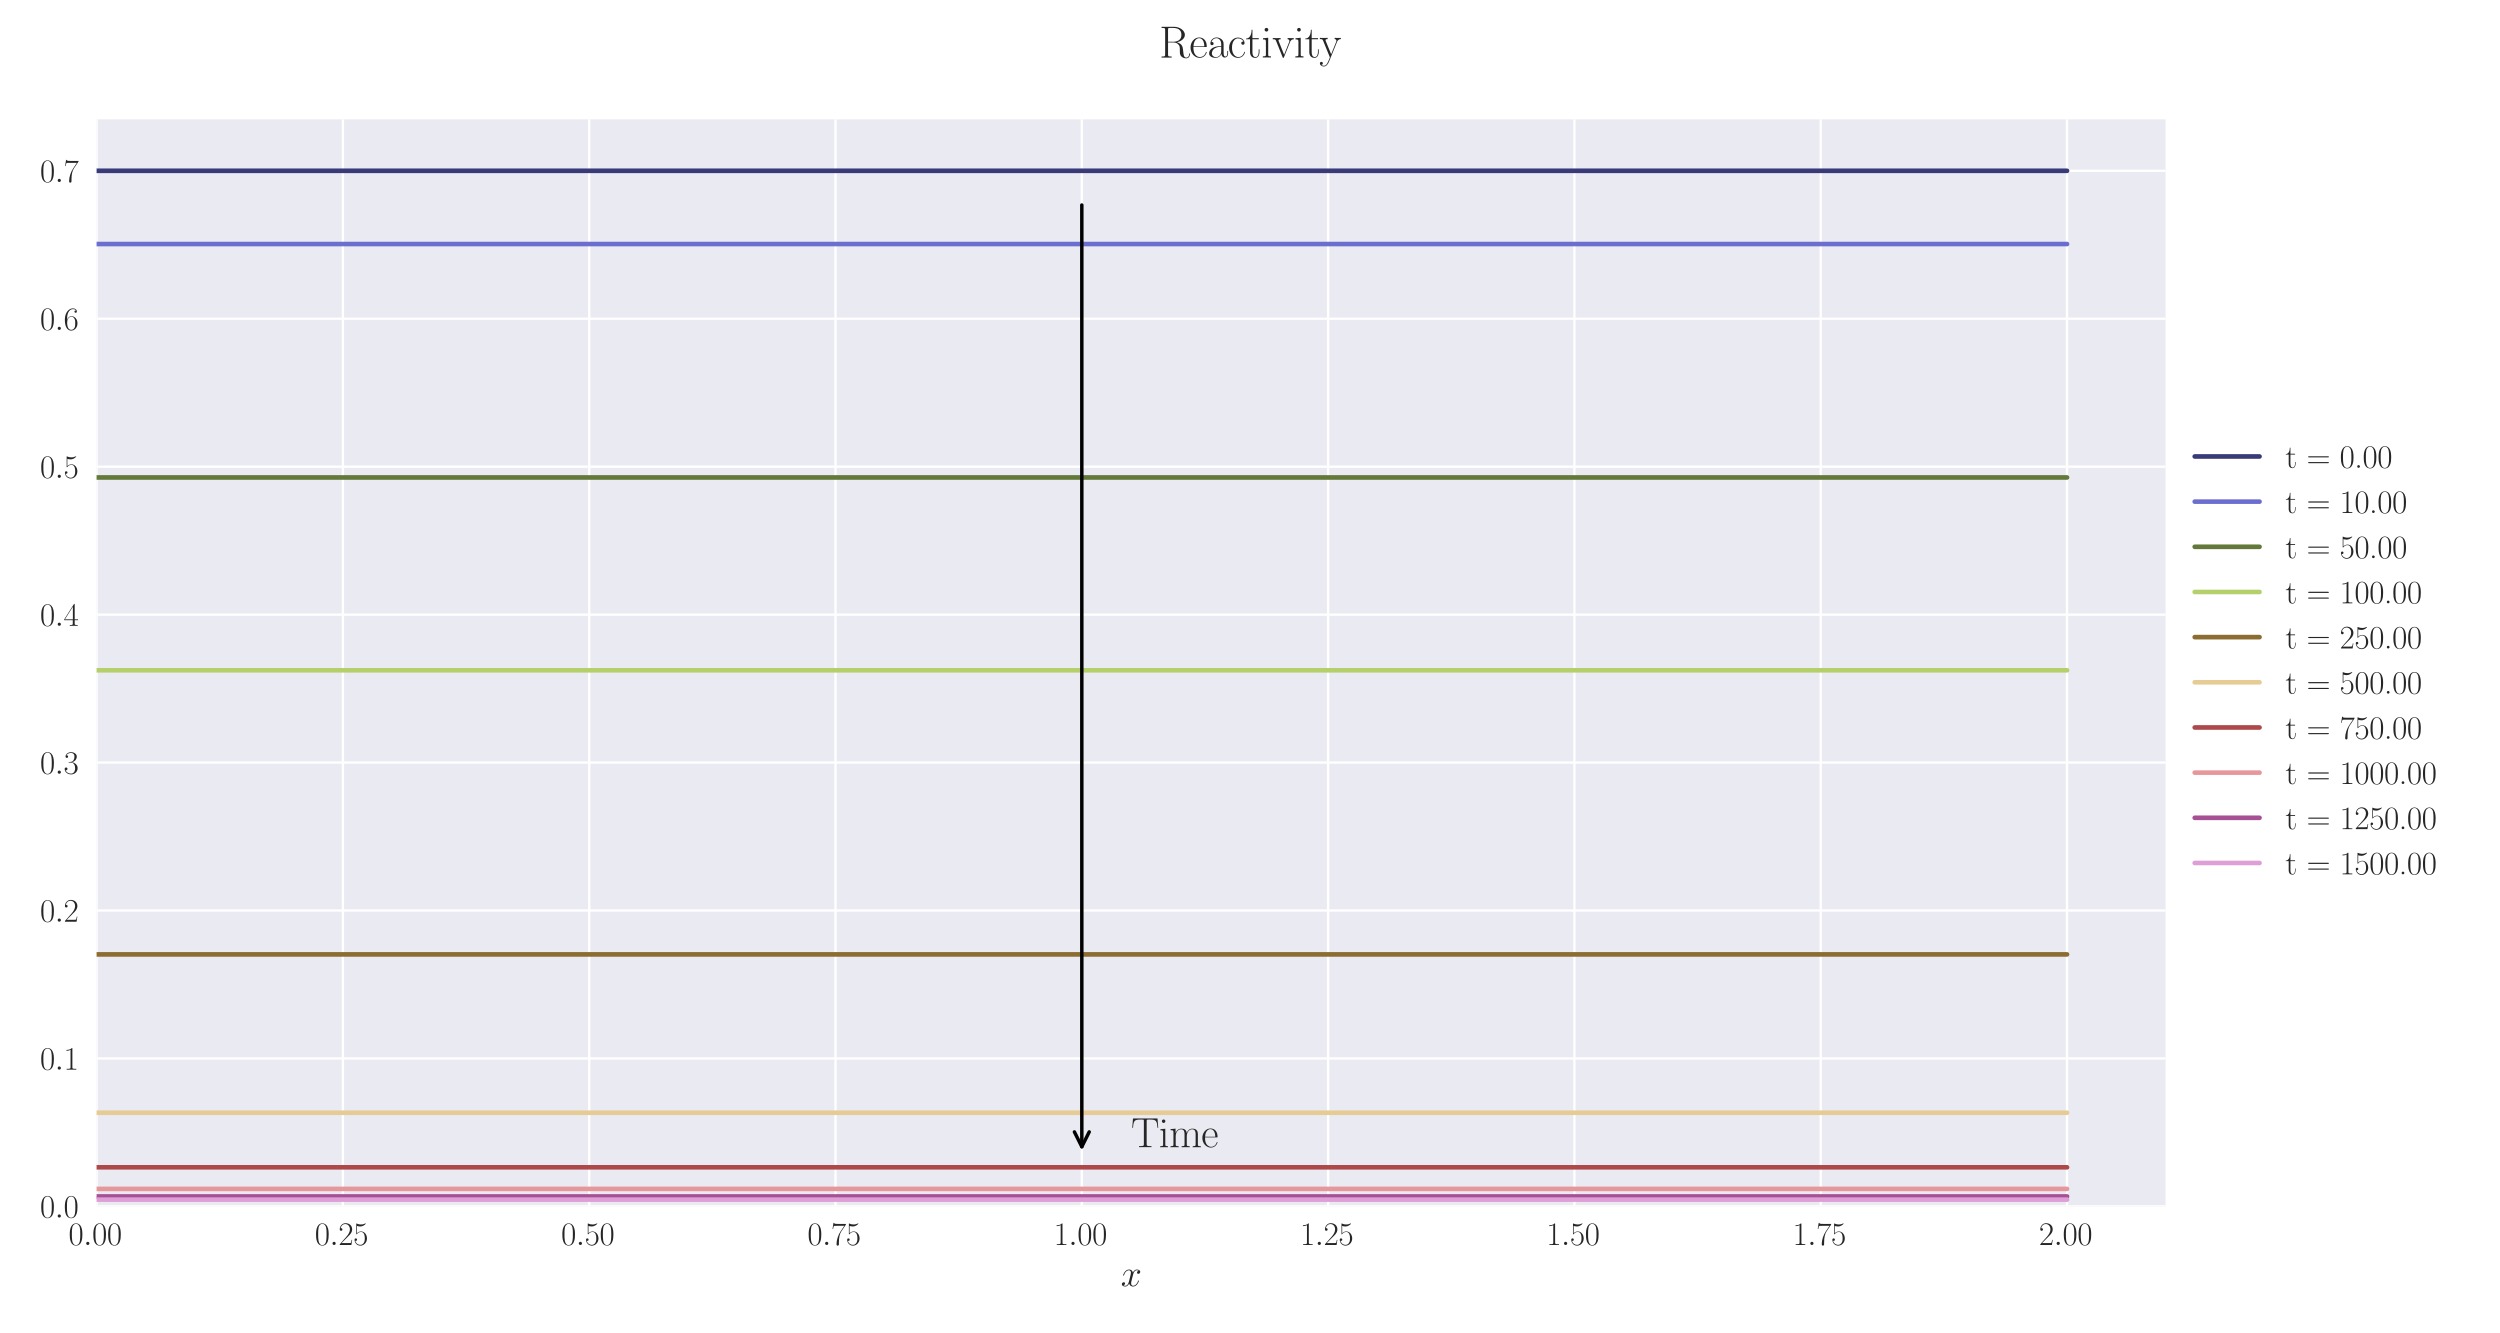 <?xml version="1.0" encoding="utf-8" standalone="no"?>
<!DOCTYPE svg PUBLIC "-//W3C//DTD SVG 1.1//EN"
  "http://www.w3.org/Graphics/SVG/1.1/DTD/svg11.dtd">
<svg xmlns:xlink="http://www.w3.org/1999/xlink" width="1080pt" height="576pt" viewBox="0 0 1080 576" xmlns="http://www.w3.org/2000/svg" version="1.1">
 <defs>
  <style type="text/css">*{stroke-linejoin: round; stroke-linecap: butt}</style>
 </defs>
 <g id="figure_1">
  <g id="patch_1">
   <path d="M 0 576 
L 1080 576 
L 1080 0 
L 0 0 
z
" style="fill: #ffffff"/>
  </g>
  <g id="axes_1">
   <g id="patch_2">
    <path d="M 41.731 521.153 
L 935.518 521.153 
L 935.518 51.564 
L 41.731 51.564 
z
" style="fill: #eaeaf2"/>
   </g>
   <g id="matplotlib.axis_1">
    <g id="xtick_1">
     <g id="line2d_1">
      <path d="M 41.731 521.153 
L 41.731 51.564 
" clip-path="url(#p233a4d5b53)" style="fill: none; stroke: #ffffff; stroke-linecap: round"/>
     </g>
     <g id="line2d_2"/>
     <g id="text_1">
      <!-- $\mathdefault{0.00}$ -->
      <g style="fill: #262626" transform="translate(29.591 537.839) scale(0.14 -0.14)">
       <defs>
        <path id="CMR17-30" d="M 2688 2025 
C 2688 2416 2682 3080 2413 3591 
C 2176 4039 1798 4198 1466 4198 
C 1158 4198 768 4058 525 3597 
C 269 3118 243 2524 243 2025 
C 243 1661 250 1106 448 619 
C 723 -39 1216 -128 1466 -128 
C 1760 -128 2208 -7 2470 600 
C 2662 1042 2688 1559 2688 2025 
z
M 1466 -26 
C 1056 -26 813 325 723 812 
C 653 1188 653 1738 653 2096 
C 653 2588 653 2997 736 3387 
C 858 3929 1216 4096 1466 4096 
C 1728 4096 2067 3923 2189 3400 
C 2272 3036 2278 2607 2278 2096 
C 2278 1680 2278 1169 2202 792 
C 2067 95 1690 -26 1466 -26 
z
" transform="scale(0.016)"/>
        <path id="CMMI12-3a" d="M 1178 307 
C 1178 492 1024 619 870 619 
C 685 619 557 466 557 313 
C 557 128 710 0 864 0 
C 1050 0 1178 153 1178 307 
z
" transform="scale(0.016)"/>
       </defs>
       <use xlink:href="#CMR17-30" transform="scale(0.996)"/>
       <use xlink:href="#CMMI12-3a" transform="translate(45.69 0) scale(0.996)"/>
       <use xlink:href="#CMR17-30" transform="translate(72.788 0) scale(0.996)"/>
       <use xlink:href="#CMR17-30" transform="translate(118.478 0) scale(0.996)"/>
      </g>
     </g>
    </g>
    <g id="xtick_2">
     <g id="line2d_3">
      <path d="M 148.134 521.153 
L 148.134 51.564 
" clip-path="url(#p233a4d5b53)" style="fill: none; stroke: #ffffff; stroke-linecap: round"/>
     </g>
     <g id="line2d_4"/>
     <g id="text_2">
      <!-- $\mathdefault{0.25}$ -->
      <g style="fill: #262626" transform="translate(135.994 537.839) scale(0.14 -0.14)">
       <defs>
        <path id="CMR17-32" d="M 2669 989 
L 2554 989 
C 2490 536 2438 459 2413 420 
C 2381 369 1920 369 1830 369 
L 602 369 
C 832 619 1280 1072 1824 1597 
C 2214 1967 2669 2402 2669 3035 
C 2669 3790 2067 4224 1395 4224 
C 691 4224 262 3604 262 3030 
C 262 2780 448 2748 525 2748 
C 589 2748 781 2787 781 3010 
C 781 3207 614 3264 525 3264 
C 486 3264 448 3258 422 3245 
C 544 3790 915 4058 1306 4058 
C 1862 4058 2227 3617 2227 3035 
C 2227 2479 1901 2000 1536 1584 
L 262 146 
L 262 0 
L 2515 0 
L 2669 989 
z
" transform="scale(0.016)"/>
        <path id="CMR17-35" d="M 730 3692 
C 794 3666 1056 3584 1325 3584 
C 1920 3584 2246 3911 2432 4100 
C 2432 4157 2432 4192 2394 4192 
C 2387 4192 2374 4192 2323 4163 
C 2099 4058 1837 3973 1517 3973 
C 1325 3973 1037 3999 723 4139 
C 653 4171 640 4171 634 4171 
C 602 4171 595 4164 595 4037 
L 595 2203 
C 595 2089 595 2057 659 2057 
C 691 2057 704 2070 736 2114 
C 941 2401 1222 2522 1542 2522 
C 1766 2522 2246 2382 2246 1289 
C 2246 1085 2246 715 2054 421 
C 1894 159 1645 25 1370 25 
C 947 25 518 320 403 814 
C 429 807 480 795 506 795 
C 589 795 749 840 749 1038 
C 749 1210 627 1280 506 1280 
C 358 1280 262 1190 262 1011 
C 262 454 704 -128 1382 -128 
C 2042 -128 2669 440 2669 1264 
C 2669 2030 2170 2624 1549 2624 
C 1222 2624 947 2503 730 2274 
L 730 3692 
z
" transform="scale(0.016)"/>
       </defs>
       <use xlink:href="#CMR17-30" transform="scale(0.996)"/>
       <use xlink:href="#CMMI12-3a" transform="translate(45.69 0) scale(0.996)"/>
       <use xlink:href="#CMR17-32" transform="translate(72.788 0) scale(0.996)"/>
       <use xlink:href="#CMR17-35" transform="translate(118.478 0) scale(0.996)"/>
      </g>
     </g>
    </g>
    <g id="xtick_3">
     <g id="line2d_5">
      <path d="M 254.537 521.153 
L 254.537 51.564 
" clip-path="url(#p233a4d5b53)" style="fill: none; stroke: #ffffff; stroke-linecap: round"/>
     </g>
     <g id="line2d_6"/>
     <g id="text_3">
      <!-- $\mathdefault{0.50}$ -->
      <g style="fill: #262626" transform="translate(242.397 537.839) scale(0.14 -0.14)">
       <use xlink:href="#CMR17-30" transform="scale(0.996)"/>
       <use xlink:href="#CMMI12-3a" transform="translate(45.69 0) scale(0.996)"/>
       <use xlink:href="#CMR17-35" transform="translate(72.788 0) scale(0.996)"/>
       <use xlink:href="#CMR17-30" transform="translate(118.478 0) scale(0.996)"/>
      </g>
     </g>
    </g>
    <g id="xtick_4">
     <g id="line2d_7">
      <path d="M 360.94 521.153 
L 360.94 51.564 
" clip-path="url(#p233a4d5b53)" style="fill: none; stroke: #ffffff; stroke-linecap: round"/>
     </g>
     <g id="line2d_8"/>
     <g id="text_4">
      <!-- $\mathdefault{0.75}$ -->
      <g style="fill: #262626" transform="translate(348.801 537.839) scale(0.14 -0.14)">
       <defs>
        <path id="CMR17-37" d="M 2886 3941 
L 2886 4081 
L 1382 4081 
C 634 4081 621 4165 595 4288 
L 480 4288 
L 294 3094 
L 410 3094 
C 429 3215 474 3540 550 3661 
C 589 3712 1062 3712 1171 3712 
L 2579 3712 
L 1869 2661 
C 1395 1954 1069 999 1069 165 
C 1069 89 1069 -128 1299 -128 
C 1530 -128 1530 89 1530 171 
L 1530 465 
C 1530 1508 1709 2196 2003 2636 
L 2886 3941 
z
" transform="scale(0.016)"/>
       </defs>
       <use xlink:href="#CMR17-30" transform="scale(0.996)"/>
       <use xlink:href="#CMMI12-3a" transform="translate(45.69 0) scale(0.996)"/>
       <use xlink:href="#CMR17-37" transform="translate(72.788 0) scale(0.996)"/>
       <use xlink:href="#CMR17-35" transform="translate(118.478 0) scale(0.996)"/>
      </g>
     </g>
    </g>
    <g id="xtick_5">
     <g id="line2d_9">
      <path d="M 467.343 521.153 
L 467.343 51.564 
" clip-path="url(#p233a4d5b53)" style="fill: none; stroke: #ffffff; stroke-linecap: round"/>
     </g>
     <g id="line2d_10"/>
     <g id="text_5">
      <!-- $\mathdefault{1.00}$ -->
      <g style="fill: #262626" transform="translate(455.204 537.839) scale(0.14 -0.14)">
       <defs>
        <path id="CMR17-31" d="M 1702 4058 
C 1702 4192 1696 4192 1606 4192 
C 1357 3916 979 3827 621 3827 
C 602 3827 570 3827 563 3808 
C 557 3795 557 3782 557 3648 
C 755 3648 1088 3686 1344 3839 
L 1344 461 
C 1344 236 1331 160 781 160 
L 589 160 
L 589 0 
C 896 0 1216 0 1523 0 
C 1830 0 2150 0 2458 0 
L 2458 160 
L 2266 160 
C 1715 160 1702 230 1702 458 
L 1702 4058 
z
" transform="scale(0.016)"/>
       </defs>
       <use xlink:href="#CMR17-31" transform="scale(0.996)"/>
       <use xlink:href="#CMMI12-3a" transform="translate(45.69 0) scale(0.996)"/>
       <use xlink:href="#CMR17-30" transform="translate(72.788 0) scale(0.996)"/>
       <use xlink:href="#CMR17-30" transform="translate(118.478 0) scale(0.996)"/>
      </g>
     </g>
    </g>
    <g id="xtick_6">
     <g id="line2d_11">
      <path d="M 573.747 521.153 
L 573.747 51.564 
" clip-path="url(#p233a4d5b53)" style="fill: none; stroke: #ffffff; stroke-linecap: round"/>
     </g>
     <g id="line2d_12"/>
     <g id="text_6">
      <!-- $\mathdefault{1.25}$ -->
      <g style="fill: #262626" transform="translate(561.607 537.839) scale(0.14 -0.14)">
       <use xlink:href="#CMR17-31" transform="scale(0.996)"/>
       <use xlink:href="#CMMI12-3a" transform="translate(45.69 0) scale(0.996)"/>
       <use xlink:href="#CMR17-32" transform="translate(72.788 0) scale(0.996)"/>
       <use xlink:href="#CMR17-35" transform="translate(118.478 0) scale(0.996)"/>
      </g>
     </g>
    </g>
    <g id="xtick_7">
     <g id="line2d_13">
      <path d="M 680.15 521.153 
L 680.15 51.564 
" clip-path="url(#p233a4d5b53)" style="fill: none; stroke: #ffffff; stroke-linecap: round"/>
     </g>
     <g id="line2d_14"/>
     <g id="text_7">
      <!-- $\mathdefault{1.50}$ -->
      <g style="fill: #262626" transform="translate(668.01 537.839) scale(0.14 -0.14)">
       <use xlink:href="#CMR17-31" transform="scale(0.996)"/>
       <use xlink:href="#CMMI12-3a" transform="translate(45.69 0) scale(0.996)"/>
       <use xlink:href="#CMR17-35" transform="translate(72.788 0) scale(0.996)"/>
       <use xlink:href="#CMR17-30" transform="translate(118.478 0) scale(0.996)"/>
      </g>
     </g>
    </g>
    <g id="xtick_8">
     <g id="line2d_15">
      <path d="M 786.553 521.153 
L 786.553 51.564 
" clip-path="url(#p233a4d5b53)" style="fill: none; stroke: #ffffff; stroke-linecap: round"/>
     </g>
     <g id="line2d_16"/>
     <g id="text_8">
      <!-- $\mathdefault{1.75}$ -->
      <g style="fill: #262626" transform="translate(774.414 537.839) scale(0.14 -0.14)">
       <use xlink:href="#CMR17-31" transform="scale(0.996)"/>
       <use xlink:href="#CMMI12-3a" transform="translate(45.69 0) scale(0.996)"/>
       <use xlink:href="#CMR17-37" transform="translate(72.788 0) scale(0.996)"/>
       <use xlink:href="#CMR17-35" transform="translate(118.478 0) scale(0.996)"/>
      </g>
     </g>
    </g>
    <g id="xtick_9">
     <g id="line2d_17">
      <path d="M 892.956 521.153 
L 892.956 51.564 
" clip-path="url(#p233a4d5b53)" style="fill: none; stroke: #ffffff; stroke-linecap: round"/>
     </g>
     <g id="line2d_18"/>
     <g id="text_9">
      <!-- $\mathdefault{2.00}$ -->
      <g style="fill: #262626" transform="translate(880.817 537.839) scale(0.14 -0.14)">
       <use xlink:href="#CMR17-32" transform="scale(0.996)"/>
       <use xlink:href="#CMMI12-3a" transform="translate(45.69 0) scale(0.996)"/>
       <use xlink:href="#CMR17-30" transform="translate(72.788 0) scale(0.996)"/>
       <use xlink:href="#CMR17-30" transform="translate(118.478 0) scale(0.996)"/>
      </g>
     </g>
    </g>
    <g id="text_10">
     <!-- $x$ -->
     <g style="fill: #262626" transform="translate(484.189 555.621) scale(0.16 -0.16)">
      <defs>
       <path id="CMMI12-78" d="M 3034 2606 
C 2829 2567 2752 2414 2752 2293 
C 2752 2139 2874 2088 2963 2088 
C 3155 2088 3290 2254 3290 2427 
C 3290 2695 2982 2816 2714 2816 
C 2323 2816 2106 2433 2048 2312 
C 1901 2816 1504 2816 1389 2816 
C 736 2816 390 1980 390 1839 
C 390 1814 416 1782 461 1782 
C 512 1782 525 1820 538 1846 
C 755 2555 1184 2689 1370 2689 
C 1658 2689 1715 2420 1715 2267 
C 1715 2127 1677 1980 1600 1673 
L 1382 798 
C 1286 415 1101 64 762 64 
C 730 64 570 64 435 147 
C 666 192 717 383 717 460 
C 717 588 621 664 499 664 
C 346 664 179 530 179 326 
C 179 57 480 -64 755 -64 
C 1062 -64 1280 179 1414 441 
C 1517 64 1837 -64 2074 -64 
C 2726 -64 3072 773 3072 913 
C 3072 945 3046 971 3008 971 
C 2950 971 2944 939 2925 888 
C 2752 326 2381 64 2093 64 
C 1869 64 1747 230 1747 492 
C 1747 632 1773 734 1875 1156 
L 2099 2024 
C 2195 2408 2413 2689 2707 2689 
C 2720 2689 2899 2689 3034 2606 
z
" transform="scale(0.016)"/>
      </defs>
      <use xlink:href="#CMMI12-78" transform="scale(0.996)"/>
     </g>
    </g>
   </g>
   <g id="matplotlib.axis_2">
    <g id="ytick_1">
     <g id="line2d_19">
      <path d="M 41.731 521.153 
L 935.518 521.153 
" clip-path="url(#p233a4d5b53)" style="fill: none; stroke: #ffffff; stroke-linecap: round"/>
     </g>
     <g id="line2d_20"/>
     <g id="text_11">
      <!-- $\mathdefault{0.0}$ -->
      <g style="fill: #262626" transform="translate(17.28 525.996) scale(0.14 -0.14)">
       <use xlink:href="#CMR17-30" transform="scale(0.996)"/>
       <use xlink:href="#CMMI12-3a" transform="translate(45.69 0) scale(0.996)"/>
       <use xlink:href="#CMR17-30" transform="translate(72.788 0) scale(0.996)"/>
      </g>
     </g>
    </g>
    <g id="ytick_2">
     <g id="line2d_21">
      <path d="M 41.731 457.244 
L 935.518 457.244 
" clip-path="url(#p233a4d5b53)" style="fill: none; stroke: #ffffff; stroke-linecap: round"/>
     </g>
     <g id="line2d_22"/>
     <g id="text_12">
      <!-- $\mathdefault{0.1}$ -->
      <g style="fill: #262626" transform="translate(17.28 462.086) scale(0.14 -0.14)">
       <use xlink:href="#CMR17-30" transform="scale(0.996)"/>
       <use xlink:href="#CMMI12-3a" transform="translate(45.69 0) scale(0.996)"/>
       <use xlink:href="#CMR17-31" transform="translate(72.788 0) scale(0.996)"/>
      </g>
     </g>
    </g>
    <g id="ytick_3">
     <g id="line2d_23">
      <path d="M 41.731 393.334 
L 935.518 393.334 
" clip-path="url(#p233a4d5b53)" style="fill: none; stroke: #ffffff; stroke-linecap: round"/>
     </g>
     <g id="line2d_24"/>
     <g id="text_13">
      <!-- $\mathdefault{0.2}$ -->
      <g style="fill: #262626" transform="translate(17.28 398.177) scale(0.14 -0.14)">
       <use xlink:href="#CMR17-30" transform="scale(0.996)"/>
       <use xlink:href="#CMMI12-3a" transform="translate(45.69 0) scale(0.996)"/>
       <use xlink:href="#CMR17-32" transform="translate(72.788 0) scale(0.996)"/>
      </g>
     </g>
    </g>
    <g id="ytick_4">
     <g id="line2d_25">
      <path d="M 41.731 329.425 
L 935.518 329.425 
" clip-path="url(#p233a4d5b53)" style="fill: none; stroke: #ffffff; stroke-linecap: round"/>
     </g>
     <g id="line2d_26"/>
     <g id="text_14">
      <!-- $\mathdefault{0.3}$ -->
      <g style="fill: #262626" transform="translate(17.28 334.267) scale(0.14 -0.14)">
       <defs>
        <path id="CMR17-33" d="M 1414 2157 
C 1984 2157 2234 1662 2234 1090 
C 2234 320 1824 25 1453 25 
C 1114 25 563 194 390 693 
C 422 680 454 680 486 680 
C 640 680 755 782 755 948 
C 755 1133 614 1216 486 1216 
C 378 1216 211 1165 211 926 
C 211 335 787 -128 1466 -128 
C 2176 -128 2720 430 2720 1085 
C 2720 1707 2208 2157 1600 2227 
C 2086 2328 2554 2756 2554 3329 
C 2554 3820 2048 4179 1472 4179 
C 890 4179 378 3829 378 3329 
C 378 3110 544 3072 627 3072 
C 762 3072 877 3155 877 3321 
C 877 3486 762 3569 627 3569 
C 602 3569 570 3569 544 3557 
C 730 3959 1235 4032 1459 4032 
C 1683 4032 2106 3925 2106 3320 
C 2106 3143 2080 2828 1862 2550 
C 1670 2304 1453 2304 1242 2284 
C 1210 2284 1062 2269 1037 2269 
C 992 2263 966 2257 966 2208 
C 966 2163 973 2157 1101 2157 
L 1414 2157 
z
" transform="scale(0.016)"/>
       </defs>
       <use xlink:href="#CMR17-30" transform="scale(0.996)"/>
       <use xlink:href="#CMMI12-3a" transform="translate(45.69 0) scale(0.996)"/>
       <use xlink:href="#CMR17-33" transform="translate(72.788 0) scale(0.996)"/>
      </g>
     </g>
    </g>
    <g id="ytick_5">
     <g id="line2d_27">
      <path d="M 41.731 265.515 
L 935.518 265.515 
" clip-path="url(#p233a4d5b53)" style="fill: none; stroke: #ffffff; stroke-linecap: round"/>
     </g>
     <g id="line2d_28"/>
     <g id="text_15">
      <!-- $\mathdefault{0.4}$ -->
      <g style="fill: #262626" transform="translate(17.28 270.358) scale(0.14 -0.14)">
       <defs>
        <path id="CMR17-34" d="M 2150 4122 
C 2150 4256 2144 4256 2029 4256 
L 128 1254 
L 128 1088 
L 1779 1088 
L 1779 457 
C 1779 224 1766 160 1318 160 
L 1197 160 
L 1197 0 
C 1402 0 1747 0 1965 0 
C 2182 0 2528 0 2733 0 
L 2733 160 
L 2611 160 
C 2163 160 2150 224 2150 457 
L 2150 1088 
L 2803 1088 
L 2803 1254 
L 2150 1254 
L 2150 4122 
z
M 1798 3703 
L 1798 1254 
L 256 1254 
L 1798 3703 
z
" transform="scale(0.016)"/>
       </defs>
       <use xlink:href="#CMR17-30" transform="scale(0.996)"/>
       <use xlink:href="#CMMI12-3a" transform="translate(45.69 0) scale(0.996)"/>
       <use xlink:href="#CMR17-34" transform="translate(72.788 0) scale(0.996)"/>
      </g>
     </g>
    </g>
    <g id="ytick_6">
     <g id="line2d_29">
      <path d="M 41.731 201.606 
L 935.518 201.606 
" clip-path="url(#p233a4d5b53)" style="fill: none; stroke: #ffffff; stroke-linecap: round"/>
     </g>
     <g id="line2d_30"/>
     <g id="text_16">
      <!-- $\mathdefault{0.5}$ -->
      <g style="fill: #262626" transform="translate(17.28 206.448) scale(0.14 -0.14)">
       <use xlink:href="#CMR17-30" transform="scale(0.996)"/>
       <use xlink:href="#CMMI12-3a" transform="translate(45.69 0) scale(0.996)"/>
       <use xlink:href="#CMR17-35" transform="translate(72.788 0) scale(0.996)"/>
      </g>
     </g>
    </g>
    <g id="ytick_7">
     <g id="line2d_31">
      <path d="M 41.731 137.696 
L 935.518 137.696 
" clip-path="url(#p233a4d5b53)" style="fill: none; stroke: #ffffff; stroke-linecap: round"/>
     </g>
     <g id="line2d_32"/>
     <g id="text_17">
      <!-- $\mathdefault{0.6}$ -->
      <g style="fill: #262626" transform="translate(17.28 142.539) scale(0.14 -0.14)">
       <defs>
        <path id="CMR17-36" d="M 678 2176 
C 678 3690 1395 4032 1811 4032 
C 1946 4032 2272 4009 2400 3776 
C 2298 3776 2106 3776 2106 3553 
C 2106 3381 2246 3323 2336 3323 
C 2394 3323 2566 3348 2566 3560 
C 2566 3954 2246 4179 1805 4179 
C 1043 4179 243 3390 243 1984 
C 243 253 966 -128 1478 -128 
C 2099 -128 2688 427 2688 1283 
C 2688 2081 2170 2662 1517 2662 
C 1126 2662 838 2407 678 1960 
L 678 2176 
z
M 1478 25 
C 691 25 691 1200 691 1436 
C 691 1896 909 2560 1504 2560 
C 1613 2560 1926 2560 2138 2120 
C 2253 1870 2253 1609 2253 1289 
C 2253 944 2253 690 2118 434 
C 1978 171 1773 25 1478 25 
z
" transform="scale(0.016)"/>
       </defs>
       <use xlink:href="#CMR17-30" transform="scale(0.996)"/>
       <use xlink:href="#CMMI12-3a" transform="translate(45.69 0) scale(0.996)"/>
       <use xlink:href="#CMR17-36" transform="translate(72.788 0) scale(0.996)"/>
      </g>
     </g>
    </g>
    <g id="ytick_8">
     <g id="line2d_33">
      <path d="M 41.731 73.787 
L 935.518 73.787 
" clip-path="url(#p233a4d5b53)" style="fill: none; stroke: #ffffff; stroke-linecap: round"/>
     </g>
     <g id="line2d_34"/>
     <g id="text_18">
      <!-- $\mathdefault{0.7}$ -->
      <g style="fill: #262626" transform="translate(17.28 78.63) scale(0.14 -0.14)">
       <use xlink:href="#CMR17-30" transform="scale(0.996)"/>
       <use xlink:href="#CMMI12-3a" transform="translate(45.69 0) scale(0.996)"/>
       <use xlink:href="#CMR17-37" transform="translate(72.788 0) scale(0.996)"/>
      </g>
     </g>
    </g>
   </g>
   <g id="line2d_35">
    <path d="M 41.731 73.787 
L 50.243 73.787 
L 58.755 73.787 
L 67.267 73.787 
L 75.78 73.787 
L 84.292 73.787 
L 92.804 73.787 
L 101.316 73.787 
L 109.829 73.787 
L 118.341 73.787 
L 126.853 73.787 
L 135.365 73.787 
L 143.878 73.787 
L 152.39 73.787 
L 160.902 73.787 
L 169.414 73.787 
L 177.927 73.787 
L 186.439 73.787 
L 194.951 73.787 
L 203.463 73.787 
L 211.976 73.787 
L 220.488 73.787 
L 229 73.787 
L 237.513 73.787 
L 246.025 73.787 
L 254.537 73.787 
L 263.049 73.787 
L 271.562 73.787 
L 280.074 73.787 
L 288.586 73.787 
L 297.098 73.787 
L 305.611 73.787 
L 314.123 73.787 
L 322.635 73.787 
L 331.147 73.787 
L 339.66 73.787 
L 348.172 73.787 
L 356.684 73.787 
L 365.196 73.787 
L 373.709 73.787 
L 382.221 73.787 
L 390.733 73.787 
L 399.245 73.787 
L 407.758 73.787 
L 416.27 73.787 
L 424.782 73.787 
L 433.294 73.787 
L 441.807 73.787 
L 450.319 73.787 
L 458.831 73.787 
L 467.343 73.787 
L 475.856 73.787 
L 484.368 73.787 
L 492.88 73.787 
L 501.393 73.787 
L 509.905 73.787 
L 518.417 73.787 
L 526.929 73.787 
L 535.442 73.787 
L 543.954 73.787 
L 552.466 73.787 
L 560.978 73.787 
L 569.491 73.787 
L 578.003 73.787 
L 586.515 73.787 
L 595.027 73.787 
L 603.54 73.787 
L 612.052 73.787 
L 620.564 73.787 
L 629.076 73.787 
L 637.589 73.787 
L 646.101 73.787 
L 654.613 73.787 
L 663.125 73.787 
L 671.638 73.787 
L 680.15 73.787 
L 688.662 73.787 
L 697.174 73.787 
L 705.687 73.787 
L 714.199 73.787 
L 722.711 73.787 
L 731.223 73.787 
L 739.736 73.787 
L 748.248 73.787 
L 756.76 73.787 
L 765.273 73.787 
L 773.785 73.787 
L 782.297 73.787 
L 790.809 73.787 
L 799.322 73.787 
L 807.834 73.787 
L 816.346 73.787 
L 824.858 73.787 
L 833.371 73.787 
L 841.883 73.787 
L 850.395 73.787 
L 858.907 73.787 
L 867.42 73.787 
L 875.932 73.787 
L 884.444 73.787 
L 892.956 73.787 
" clip-path="url(#p233a4d5b53)" style="fill: none; stroke: #393b79; stroke-width: 2; stroke-linecap: round"/>
   </g>
   <g id="line2d_36">
    <path d="M 41.731 105.426 
L 50.243 105.426 
L 58.755 105.426 
L 67.267 105.426 
L 75.78 105.426 
L 84.292 105.426 
L 92.804 105.426 
L 101.316 105.426 
L 109.829 105.426 
L 118.341 105.426 
L 126.853 105.426 
L 135.365 105.426 
L 143.878 105.426 
L 152.39 105.426 
L 160.902 105.426 
L 169.414 105.426 
L 177.927 105.426 
L 186.439 105.426 
L 194.951 105.426 
L 203.463 105.426 
L 211.976 105.426 
L 220.488 105.426 
L 229 105.426 
L 237.513 105.426 
L 246.025 105.426 
L 254.537 105.426 
L 263.049 105.426 
L 271.562 105.426 
L 280.074 105.426 
L 288.586 105.426 
L 297.098 105.426 
L 305.611 105.426 
L 314.123 105.426 
L 322.635 105.426 
L 331.147 105.426 
L 339.66 105.426 
L 348.172 105.426 
L 356.684 105.426 
L 365.196 105.426 
L 373.709 105.426 
L 382.221 105.426 
L 390.733 105.426 
L 399.245 105.426 
L 407.758 105.426 
L 416.27 105.426 
L 424.782 105.426 
L 433.294 105.426 
L 441.807 105.426 
L 450.319 105.426 
L 458.831 105.426 
L 467.343 105.426 
L 475.856 105.426 
L 484.368 105.426 
L 492.88 105.426 
L 501.393 105.426 
L 509.905 105.426 
L 518.417 105.426 
L 526.929 105.426 
L 535.442 105.426 
L 543.954 105.426 
L 552.466 105.426 
L 560.978 105.426 
L 569.491 105.426 
L 578.003 105.426 
L 586.515 105.426 
L 595.027 105.426 
L 603.54 105.426 
L 612.052 105.426 
L 620.564 105.426 
L 629.076 105.426 
L 637.589 105.426 
L 646.101 105.426 
L 654.613 105.426 
L 663.125 105.426 
L 671.638 105.426 
L 680.15 105.426 
L 688.662 105.426 
L 697.174 105.426 
L 705.687 105.426 
L 714.199 105.426 
L 722.711 105.426 
L 731.223 105.426 
L 739.736 105.426 
L 748.248 105.426 
L 756.76 105.426 
L 765.273 105.426 
L 773.785 105.426 
L 782.297 105.426 
L 790.809 105.426 
L 799.322 105.426 
L 807.834 105.426 
L 816.346 105.426 
L 824.858 105.426 
L 833.371 105.426 
L 841.883 105.426 
L 850.395 105.426 
L 858.907 105.426 
L 867.42 105.426 
L 875.932 105.426 
L 884.444 105.426 
L 892.956 105.426 
" clip-path="url(#p233a4d5b53)" style="fill: none; stroke: #6b6ecf; stroke-width: 2; stroke-linecap: round"/>
   </g>
   <g id="line2d_37">
    <path d="M 41.731 206.261 
L 50.243 206.261 
L 58.755 206.261 
L 67.267 206.261 
L 75.78 206.261 
L 84.292 206.261 
L 92.804 206.261 
L 101.316 206.261 
L 109.829 206.261 
L 118.341 206.261 
L 126.853 206.261 
L 135.365 206.261 
L 143.878 206.261 
L 152.39 206.261 
L 160.902 206.261 
L 169.414 206.261 
L 177.927 206.261 
L 186.439 206.261 
L 194.951 206.261 
L 203.463 206.261 
L 211.976 206.261 
L 220.488 206.261 
L 229 206.261 
L 237.513 206.261 
L 246.025 206.261 
L 254.537 206.261 
L 263.049 206.261 
L 271.562 206.261 
L 280.074 206.261 
L 288.586 206.261 
L 297.098 206.261 
L 305.611 206.261 
L 314.123 206.261 
L 322.635 206.261 
L 331.147 206.261 
L 339.66 206.261 
L 348.172 206.261 
L 356.684 206.261 
L 365.196 206.261 
L 373.709 206.261 
L 382.221 206.261 
L 390.733 206.261 
L 399.245 206.261 
L 407.758 206.261 
L 416.27 206.261 
L 424.782 206.261 
L 433.294 206.261 
L 441.807 206.261 
L 450.319 206.261 
L 458.831 206.261 
L 467.343 206.261 
L 475.856 206.261 
L 484.368 206.261 
L 492.88 206.261 
L 501.393 206.261 
L 509.905 206.261 
L 518.417 206.261 
L 526.929 206.261 
L 535.442 206.261 
L 543.954 206.261 
L 552.466 206.261 
L 560.978 206.261 
L 569.491 206.261 
L 578.003 206.261 
L 586.515 206.261 
L 595.027 206.261 
L 603.54 206.261 
L 612.052 206.261 
L 620.564 206.261 
L 629.076 206.261 
L 637.589 206.261 
L 646.101 206.261 
L 654.613 206.261 
L 663.125 206.261 
L 671.638 206.261 
L 680.15 206.261 
L 688.662 206.261 
L 697.174 206.261 
L 705.687 206.261 
L 714.199 206.261 
L 722.711 206.261 
L 731.223 206.261 
L 739.736 206.261 
L 748.248 206.261 
L 756.76 206.261 
L 765.273 206.261 
L 773.785 206.261 
L 782.297 206.261 
L 790.809 206.261 
L 799.322 206.261 
L 807.834 206.261 
L 816.346 206.261 
L 824.858 206.261 
L 833.371 206.261 
L 841.883 206.261 
L 850.395 206.261 
L 858.907 206.261 
L 867.42 206.261 
L 875.932 206.261 
L 884.444 206.261 
L 892.956 206.261 
" clip-path="url(#p233a4d5b53)" style="fill: none; stroke: #637939; stroke-width: 2; stroke-linecap: round"/>
   </g>
   <g id="line2d_38">
    <path d="M 41.731 289.575 
L 50.243 289.575 
L 58.755 289.575 
L 67.267 289.575 
L 75.78 289.575 
L 84.292 289.575 
L 92.804 289.575 
L 101.316 289.575 
L 109.829 289.575 
L 118.341 289.575 
L 126.853 289.575 
L 135.365 289.575 
L 143.878 289.575 
L 152.39 289.575 
L 160.902 289.575 
L 169.414 289.575 
L 177.927 289.575 
L 186.439 289.575 
L 194.951 289.575 
L 203.463 289.575 
L 211.976 289.575 
L 220.488 289.575 
L 229 289.575 
L 237.513 289.575 
L 246.025 289.575 
L 254.537 289.575 
L 263.049 289.575 
L 271.562 289.575 
L 280.074 289.575 
L 288.586 289.575 
L 297.098 289.575 
L 305.611 289.575 
L 314.123 289.575 
L 322.635 289.575 
L 331.147 289.575 
L 339.66 289.575 
L 348.172 289.575 
L 356.684 289.575 
L 365.196 289.575 
L 373.709 289.575 
L 382.221 289.575 
L 390.733 289.575 
L 399.245 289.575 
L 407.758 289.575 
L 416.27 289.575 
L 424.782 289.575 
L 433.294 289.575 
L 441.807 289.575 
L 450.319 289.575 
L 458.831 289.575 
L 467.343 289.575 
L 475.856 289.575 
L 484.368 289.575 
L 492.88 289.575 
L 501.393 289.575 
L 509.905 289.575 
L 518.417 289.575 
L 526.929 289.575 
L 535.442 289.575 
L 543.954 289.575 
L 552.466 289.575 
L 560.978 289.575 
L 569.491 289.575 
L 578.003 289.575 
L 586.515 289.575 
L 595.027 289.575 
L 603.54 289.575 
L 612.052 289.575 
L 620.564 289.575 
L 629.076 289.575 
L 637.589 289.575 
L 646.101 289.575 
L 654.613 289.575 
L 663.125 289.575 
L 671.638 289.575 
L 680.15 289.575 
L 688.662 289.575 
L 697.174 289.575 
L 705.687 289.575 
L 714.199 289.575 
L 722.711 289.575 
L 731.223 289.575 
L 739.736 289.575 
L 748.248 289.575 
L 756.76 289.575 
L 765.273 289.575 
L 773.785 289.575 
L 782.297 289.575 
L 790.809 289.575 
L 799.322 289.575 
L 807.834 289.575 
L 816.346 289.575 
L 824.858 289.575 
L 833.371 289.575 
L 841.883 289.575 
L 850.395 289.575 
L 858.907 289.575 
L 867.42 289.575 
L 875.932 289.575 
L 884.444 289.575 
L 892.956 289.575 
" clip-path="url(#p233a4d5b53)" style="fill: none; stroke: #b5cf6b; stroke-width: 2; stroke-linecap: round"/>
   </g>
   <g id="line2d_39">
    <path d="M 41.731 412.296 
L 50.243 412.296 
L 58.755 412.296 
L 67.267 412.296 
L 75.78 412.296 
L 84.292 412.296 
L 92.804 412.296 
L 101.316 412.296 
L 109.829 412.296 
L 118.341 412.296 
L 126.853 412.296 
L 135.365 412.296 
L 143.878 412.296 
L 152.39 412.296 
L 160.902 412.296 
L 169.414 412.296 
L 177.927 412.296 
L 186.439 412.296 
L 194.951 412.296 
L 203.463 412.296 
L 211.976 412.296 
L 220.488 412.296 
L 229 412.296 
L 237.513 412.296 
L 246.025 412.296 
L 254.537 412.296 
L 263.049 412.296 
L 271.562 412.296 
L 280.074 412.296 
L 288.586 412.296 
L 297.098 412.296 
L 305.611 412.296 
L 314.123 412.296 
L 322.635 412.296 
L 331.147 412.296 
L 339.66 412.296 
L 348.172 412.296 
L 356.684 412.296 
L 365.196 412.296 
L 373.709 412.296 
L 382.221 412.296 
L 390.733 412.296 
L 399.245 412.296 
L 407.758 412.296 
L 416.27 412.296 
L 424.782 412.296 
L 433.294 412.296 
L 441.807 412.296 
L 450.319 412.296 
L 458.831 412.296 
L 467.343 412.296 
L 475.856 412.296 
L 484.368 412.296 
L 492.88 412.296 
L 501.393 412.296 
L 509.905 412.296 
L 518.417 412.296 
L 526.929 412.296 
L 535.442 412.296 
L 543.954 412.296 
L 552.466 412.296 
L 560.978 412.296 
L 569.491 412.296 
L 578.003 412.296 
L 586.515 412.296 
L 595.027 412.296 
L 603.54 412.296 
L 612.052 412.296 
L 620.564 412.296 
L 629.076 412.296 
L 637.589 412.296 
L 646.101 412.296 
L 654.613 412.296 
L 663.125 412.296 
L 671.638 412.296 
L 680.15 412.296 
L 688.662 412.296 
L 697.174 412.296 
L 705.687 412.296 
L 714.199 412.296 
L 722.711 412.296 
L 731.223 412.296 
L 739.736 412.296 
L 748.248 412.296 
L 756.76 412.296 
L 765.273 412.296 
L 773.785 412.296 
L 782.297 412.296 
L 790.809 412.296 
L 799.322 412.296 
L 807.834 412.296 
L 816.346 412.296 
L 824.858 412.296 
L 833.371 412.296 
L 841.883 412.296 
L 850.395 412.296 
L 858.907 412.296 
L 867.42 412.296 
L 875.932 412.296 
L 884.444 412.296 
L 892.956 412.296 
" clip-path="url(#p233a4d5b53)" style="fill: none; stroke: #8c6d31; stroke-width: 2; stroke-linecap: round"/>
   </g>
   <g id="line2d_40">
    <path d="M 41.731 480.701 
L 50.243 480.701 
L 58.755 480.701 
L 67.267 480.701 
L 75.78 480.701 
L 84.292 480.701 
L 92.804 480.701 
L 101.316 480.701 
L 109.829 480.701 
L 118.341 480.701 
L 126.853 480.701 
L 135.365 480.701 
L 143.878 480.701 
L 152.39 480.701 
L 160.902 480.701 
L 169.414 480.701 
L 177.927 480.701 
L 186.439 480.701 
L 194.951 480.701 
L 203.463 480.701 
L 211.976 480.701 
L 220.488 480.701 
L 229 480.701 
L 237.513 480.701 
L 246.025 480.701 
L 254.537 480.701 
L 263.049 480.701 
L 271.562 480.701 
L 280.074 480.701 
L 288.586 480.701 
L 297.098 480.701 
L 305.611 480.701 
L 314.123 480.701 
L 322.635 480.701 
L 331.147 480.701 
L 339.66 480.701 
L 348.172 480.701 
L 356.684 480.701 
L 365.196 480.701 
L 373.709 480.701 
L 382.221 480.701 
L 390.733 480.701 
L 399.245 480.701 
L 407.758 480.701 
L 416.27 480.701 
L 424.782 480.701 
L 433.294 480.701 
L 441.807 480.701 
L 450.319 480.701 
L 458.831 480.701 
L 467.343 480.701 
L 475.856 480.701 
L 484.368 480.701 
L 492.88 480.701 
L 501.393 480.701 
L 509.905 480.701 
L 518.417 480.701 
L 526.929 480.701 
L 535.442 480.701 
L 543.954 480.701 
L 552.466 480.701 
L 560.978 480.701 
L 569.491 480.701 
L 578.003 480.701 
L 586.515 480.701 
L 595.027 480.701 
L 603.54 480.701 
L 612.052 480.701 
L 620.564 480.701 
L 629.076 480.701 
L 637.589 480.701 
L 646.101 480.701 
L 654.613 480.701 
L 663.125 480.701 
L 671.638 480.701 
L 680.15 480.701 
L 688.662 480.701 
L 697.174 480.701 
L 705.687 480.701 
L 714.199 480.701 
L 722.711 480.701 
L 731.223 480.701 
L 739.736 480.701 
L 748.248 480.701 
L 756.76 480.701 
L 765.273 480.701 
L 773.785 480.701 
L 782.297 480.701 
L 790.809 480.701 
L 799.322 480.701 
L 807.834 480.701 
L 816.346 480.701 
L 824.858 480.701 
L 833.371 480.701 
L 841.883 480.701 
L 850.395 480.701 
L 858.907 480.701 
L 867.42 480.701 
L 875.932 480.701 
L 884.444 480.701 
L 892.956 480.701 
" clip-path="url(#p233a4d5b53)" style="fill: none; stroke: #e7cb94; stroke-width: 2; stroke-linecap: round"/>
   </g>
   <g id="line2d_41">
    <path d="M 41.731 504.278 
L 50.243 504.278 
L 58.755 504.278 
L 67.267 504.278 
L 75.78 504.278 
L 84.292 504.278 
L 92.804 504.278 
L 101.316 504.278 
L 109.829 504.278 
L 118.341 504.278 
L 126.853 504.278 
L 135.365 504.278 
L 143.878 504.278 
L 152.39 504.278 
L 160.902 504.278 
L 169.414 504.278 
L 177.927 504.278 
L 186.439 504.278 
L 194.951 504.278 
L 203.463 504.278 
L 211.976 504.278 
L 220.488 504.278 
L 229 504.278 
L 237.513 504.278 
L 246.025 504.278 
L 254.537 504.278 
L 263.049 504.278 
L 271.562 504.278 
L 280.074 504.278 
L 288.586 504.278 
L 297.098 504.278 
L 305.611 504.278 
L 314.123 504.278 
L 322.635 504.278 
L 331.147 504.278 
L 339.66 504.278 
L 348.172 504.278 
L 356.684 504.278 
L 365.196 504.278 
L 373.709 504.278 
L 382.221 504.278 
L 390.733 504.278 
L 399.245 504.278 
L 407.758 504.278 
L 416.27 504.278 
L 424.782 504.278 
L 433.294 504.278 
L 441.807 504.278 
L 450.319 504.278 
L 458.831 504.278 
L 467.343 504.278 
L 475.856 504.278 
L 484.368 504.278 
L 492.88 504.278 
L 501.393 504.278 
L 509.905 504.278 
L 518.417 504.278 
L 526.929 504.278 
L 535.442 504.278 
L 543.954 504.278 
L 552.466 504.278 
L 560.978 504.278 
L 569.491 504.278 
L 578.003 504.278 
L 586.515 504.278 
L 595.027 504.278 
L 603.54 504.278 
L 612.052 504.278 
L 620.564 504.278 
L 629.076 504.278 
L 637.589 504.278 
L 646.101 504.278 
L 654.613 504.278 
L 663.125 504.278 
L 671.638 504.278 
L 680.15 504.278 
L 688.662 504.278 
L 697.174 504.278 
L 705.687 504.278 
L 714.199 504.278 
L 722.711 504.278 
L 731.223 504.278 
L 739.736 504.278 
L 748.248 504.278 
L 756.76 504.278 
L 765.273 504.278 
L 773.785 504.278 
L 782.297 504.278 
L 790.809 504.278 
L 799.322 504.278 
L 807.834 504.278 
L 816.346 504.278 
L 824.858 504.278 
L 833.371 504.278 
L 841.883 504.278 
L 850.395 504.278 
L 858.907 504.278 
L 867.42 504.278 
L 875.932 504.278 
L 884.444 504.278 
L 892.956 504.278 
" clip-path="url(#p233a4d5b53)" style="fill: none; stroke: #ad494a; stroke-width: 2; stroke-linecap: round"/>
   </g>
   <g id="line2d_42">
    <path d="M 41.731 513.611 
L 50.243 513.611 
L 58.755 513.611 
L 67.267 513.611 
L 75.78 513.611 
L 84.292 513.611 
L 92.804 513.611 
L 101.316 513.611 
L 109.829 513.611 
L 118.341 513.611 
L 126.853 513.611 
L 135.365 513.611 
L 143.878 513.611 
L 152.39 513.611 
L 160.902 513.611 
L 169.414 513.611 
L 177.927 513.611 
L 186.439 513.611 
L 194.951 513.611 
L 203.463 513.611 
L 211.976 513.611 
L 220.488 513.611 
L 229 513.611 
L 237.513 513.611 
L 246.025 513.611 
L 254.537 513.611 
L 263.049 513.611 
L 271.562 513.611 
L 280.074 513.611 
L 288.586 513.611 
L 297.098 513.611 
L 305.611 513.611 
L 314.123 513.611 
L 322.635 513.611 
L 331.147 513.611 
L 339.66 513.611 
L 348.172 513.611 
L 356.684 513.611 
L 365.196 513.611 
L 373.709 513.611 
L 382.221 513.611 
L 390.733 513.611 
L 399.245 513.611 
L 407.758 513.611 
L 416.27 513.611 
L 424.782 513.611 
L 433.294 513.611 
L 441.807 513.611 
L 450.319 513.611 
L 458.831 513.611 
L 467.343 513.611 
L 475.856 513.611 
L 484.368 513.611 
L 492.88 513.611 
L 501.393 513.611 
L 509.905 513.611 
L 518.417 513.611 
L 526.929 513.611 
L 535.442 513.611 
L 543.954 513.611 
L 552.466 513.611 
L 560.978 513.611 
L 569.491 513.611 
L 578.003 513.611 
L 586.515 513.611 
L 595.027 513.611 
L 603.54 513.611 
L 612.052 513.611 
L 620.564 513.611 
L 629.076 513.611 
L 637.589 513.611 
L 646.101 513.611 
L 654.613 513.611 
L 663.125 513.611 
L 671.638 513.611 
L 680.15 513.611 
L 688.662 513.611 
L 697.174 513.611 
L 705.687 513.611 
L 714.199 513.611 
L 722.711 513.611 
L 731.223 513.611 
L 739.736 513.611 
L 748.248 513.611 
L 756.76 513.611 
L 765.273 513.611 
L 773.785 513.611 
L 782.297 513.611 
L 790.809 513.611 
L 799.322 513.611 
L 807.834 513.611 
L 816.346 513.611 
L 824.858 513.611 
L 833.371 513.611 
L 841.883 513.611 
L 850.395 513.611 
L 858.907 513.611 
L 867.42 513.611 
L 875.932 513.611 
L 884.444 513.611 
L 892.956 513.611 
" clip-path="url(#p233a4d5b53)" style="fill: none; stroke: #e7969c; stroke-width: 2; stroke-linecap: round"/>
   </g>
   <g id="line2d_43">
    <path d="M 41.731 516.856 
L 50.243 516.856 
L 58.755 516.856 
L 67.267 516.856 
L 75.78 516.856 
L 84.292 516.856 
L 92.804 516.856 
L 101.316 516.856 
L 109.829 516.856 
L 118.341 516.856 
L 126.853 516.856 
L 135.365 516.856 
L 143.878 516.856 
L 152.39 516.856 
L 160.902 516.856 
L 169.414 516.856 
L 177.927 516.856 
L 186.439 516.856 
L 194.951 516.856 
L 203.463 516.856 
L 211.976 516.856 
L 220.488 516.856 
L 229 516.856 
L 237.513 516.856 
L 246.025 516.856 
L 254.537 516.856 
L 263.049 516.856 
L 271.562 516.856 
L 280.074 516.856 
L 288.586 516.856 
L 297.098 516.856 
L 305.611 516.856 
L 314.123 516.856 
L 322.635 516.856 
L 331.147 516.856 
L 339.66 516.856 
L 348.172 516.856 
L 356.684 516.856 
L 365.196 516.856 
L 373.709 516.856 
L 382.221 516.856 
L 390.733 516.856 
L 399.245 516.856 
L 407.758 516.856 
L 416.27 516.856 
L 424.782 516.856 
L 433.294 516.856 
L 441.807 516.856 
L 450.319 516.856 
L 458.831 516.856 
L 467.343 516.856 
L 475.856 516.856 
L 484.368 516.856 
L 492.88 516.856 
L 501.393 516.856 
L 509.905 516.856 
L 518.417 516.856 
L 526.929 516.856 
L 535.442 516.856 
L 543.954 516.856 
L 552.466 516.856 
L 560.978 516.856 
L 569.491 516.856 
L 578.003 516.856 
L 586.515 516.856 
L 595.027 516.856 
L 603.54 516.856 
L 612.052 516.856 
L 620.564 516.856 
L 629.076 516.856 
L 637.589 516.856 
L 646.101 516.856 
L 654.613 516.856 
L 663.125 516.856 
L 671.638 516.856 
L 680.15 516.856 
L 688.662 516.856 
L 697.174 516.856 
L 705.687 516.856 
L 714.199 516.856 
L 722.711 516.856 
L 731.223 516.856 
L 739.736 516.856 
L 748.248 516.856 
L 756.76 516.856 
L 765.273 516.856 
L 773.785 516.856 
L 782.297 516.856 
L 790.809 516.856 
L 799.322 516.856 
L 807.834 516.856 
L 816.346 516.856 
L 824.858 516.856 
L 833.371 516.856 
L 841.883 516.856 
L 850.395 516.856 
L 858.907 516.856 
L 867.42 516.856 
L 875.932 516.856 
L 884.444 516.856 
L 892.956 516.856 
" clip-path="url(#p233a4d5b53)" style="fill: none; stroke: #a55194; stroke-width: 2; stroke-linecap: round"/>
   </g>
   <g id="line2d_44">
    <path d="M 41.731 518.235 
L 50.243 518.235 
L 58.755 518.235 
L 67.267 518.235 
L 75.78 518.235 
L 84.292 518.235 
L 92.804 518.235 
L 101.316 518.235 
L 109.829 518.235 
L 118.341 518.235 
L 126.853 518.235 
L 135.365 518.235 
L 143.878 518.235 
L 152.39 518.235 
L 160.902 518.235 
L 169.414 518.235 
L 177.927 518.235 
L 186.439 518.235 
L 194.951 518.235 
L 203.463 518.235 
L 211.976 518.235 
L 220.488 518.235 
L 229 518.235 
L 237.513 518.235 
L 246.025 518.235 
L 254.537 518.235 
L 263.049 518.235 
L 271.562 518.235 
L 280.074 518.235 
L 288.586 518.235 
L 297.098 518.235 
L 305.611 518.235 
L 314.123 518.235 
L 322.635 518.235 
L 331.147 518.235 
L 339.66 518.235 
L 348.172 518.235 
L 356.684 518.235 
L 365.196 518.235 
L 373.709 518.235 
L 382.221 518.235 
L 390.733 518.235 
L 399.245 518.235 
L 407.758 518.235 
L 416.27 518.235 
L 424.782 518.235 
L 433.294 518.235 
L 441.807 518.235 
L 450.319 518.235 
L 458.831 518.235 
L 467.343 518.235 
L 475.856 518.235 
L 484.368 518.235 
L 492.88 518.235 
L 501.393 518.235 
L 509.905 518.235 
L 518.417 518.235 
L 526.929 518.235 
L 535.442 518.235 
L 543.954 518.235 
L 552.466 518.235 
L 560.978 518.235 
L 569.491 518.235 
L 578.003 518.235 
L 586.515 518.235 
L 595.027 518.235 
L 603.54 518.235 
L 612.052 518.235 
L 620.564 518.235 
L 629.076 518.235 
L 637.589 518.235 
L 646.101 518.235 
L 654.613 518.235 
L 663.125 518.235 
L 671.638 518.235 
L 680.15 518.235 
L 688.662 518.235 
L 697.174 518.235 
L 705.687 518.235 
L 714.199 518.235 
L 722.711 518.235 
L 731.223 518.235 
L 739.736 518.235 
L 748.248 518.235 
L 756.76 518.235 
L 765.273 518.235 
L 773.785 518.235 
L 782.297 518.235 
L 790.809 518.235 
L 799.322 518.235 
L 807.834 518.235 
L 816.346 518.235 
L 824.858 518.235 
L 833.371 518.235 
L 841.883 518.235 
L 850.395 518.235 
L 858.907 518.235 
L 867.42 518.235 
L 875.932 518.235 
L 884.444 518.235 
L 892.956 518.235 
" clip-path="url(#p233a4d5b53)" style="fill: none; stroke: #de9ed6; stroke-width: 2; stroke-linecap: round"/>
   </g>
   <g id="patch_3">
    <path d="M 41.731 521.153 
L 41.731 51.564 
" style="fill: none"/>
   </g>
   <g id="patch_4">
    <path d="M 935.518 521.153 
L 935.518 51.564 
" style="fill: none"/>
   </g>
   <g id="patch_5">
    <path d="M 41.731 521.153 
L 935.518 521.153 
" style="fill: none"/>
   </g>
   <g id="patch_6">
    <path d="M 41.731 51.564 
L 935.518 51.564 
" style="fill: none"/>
   </g>
   <g id="patch_7">
    <path d="M 467.343 88.567 
Q 467.343 292.814 467.343 495.384 
" style="fill: none; stroke: #000000; stroke-width: 1.5; stroke-linecap: round"/>
    <path d="M 470.543 488.984 
L 467.343 495.384 
L 464.143 488.984 
" style="fill: none; stroke: #000000; stroke-width: 1.5; stroke-linecap: round"/>
   </g>
   <g id="text_19">
    <!-- Time -->
    <g style="fill: #262626" transform="translate(488.624 495.575) scale(0.18 -0.18)">
     <defs>
      <path id="CMR17-54" d="M 3981 4326 
L 288 4326 
L 179 2918 
L 294 2918 
C 378 3976 467 4160 1453 4160 
C 1568 4160 1754 4160 1805 4154 
C 1926 4135 1926 4058 1926 3912 
L 1926 459 
C 1926 230 1907 160 1376 160 
L 1197 160 
L 1197 0 
C 1504 0 1824 0 2138 0 
C 2451 0 2771 0 3078 0 
L 3078 160 
L 2899 160 
C 2368 160 2349 230 2349 459 
L 2349 3912 
C 2349 4052 2349 4129 2464 4154 
C 2515 4160 2701 4160 2816 4160 
C 3795 4160 3891 3976 3974 2918 
L 4090 2918 
L 3981 4326 
z
" transform="scale(0.016)"/>
      <path id="CMR17-69" d="M 992 3909 
C 992 4049 877 4170 730 4170 
C 589 4170 467 4056 467 3909 
C 467 3769 582 3648 730 3648 
C 870 3648 992 3763 992 3909 
z
M 243 2706 
L 243 2541 
C 602 2541 653 2502 653 2197 
L 653 427 
C 653 184 627 153 218 153 
L 218 -13 
C 371 0 646 0 806 0 
C 960 0 1222 0 1370 -13 
L 1370 153 
C 992 153 979 191 979 420 
L 979 2776 
L 243 2706 
z
" transform="scale(0.016)"/>
      <path id="CMR17-6d" d="M 4326 1933 
C 4326 2252 4269 2790 3507 2790 
C 3072 2790 2771 2496 2656 2151 
L 2650 2151 
C 2573 2676 2195 2790 1837 2790 
C 1331 2790 1069 2400 973 2144 
L 966 2144 
L 966 2790 
L 211 2720 
L 211 2554 
C 589 2554 646 2515 646 2208 
L 646 428 
C 646 184 621 153 211 153 
L 211 -13 
C 365 0 646 0 813 0 
C 979 0 1267 0 1421 -13 
L 1421 153 
C 1011 153 986 178 986 428 
L 986 1658 
C 986 2247 1344 2688 1792 2688 
C 2266 2688 2317 2266 2317 1958 
L 2317 428 
C 2317 184 2291 153 1882 153 
L 1882 -13 
C 2035 0 2317 0 2483 0 
C 2650 0 2938 0 3091 -13 
L 3091 153 
C 2682 153 2656 178 2656 428 
L 2656 1658 
C 2656 2247 3014 2688 3462 2688 
C 3936 2688 3987 2266 3987 1958 
L 3987 428 
C 3987 184 3962 153 3552 153 
L 3552 -13 
C 3706 0 3987 0 4154 0 
C 4320 0 4608 0 4762 -13 
L 4762 153 
C 4352 153 4326 178 4326 428 
L 4326 1933 
z
" transform="scale(0.016)"/>
      <path id="CMR17-65" d="M 2438 1472 
C 2464 1498 2464 1511 2464 1576 
C 2464 2238 2118 2816 1389 2816 
C 710 2816 173 2169 173 1383 
C 173 551 781 -64 1459 -64 
C 2176 -64 2458 607 2458 740 
C 2458 784 2419 784 2406 784 
C 2362 784 2355 771 2330 696 
C 2189 265 1837 51 1504 51 
C 1229 51 954 203 781 480 
C 582 803 582 1176 582 1472 
L 2438 1472 
z
M 589 1568 
C 634 2505 1126 2714 1382 2714 
C 1818 2714 2112 2297 2118 1568 
L 589 1568 
z
" transform="scale(0.016)"/>
     </defs>
     <use xlink:href="#CMR17-54" transform="scale(0.996)"/>
     <use xlink:href="#CMR17-69" transform="translate(66.51 0) scale(0.996)"/>
     <use xlink:href="#CMR17-6d" transform="translate(91.381 0) scale(0.996)"/>
     <use xlink:href="#CMR17-65" transform="translate(168.301 0) scale(0.996)"/>
    </g>
   </g>
   <g id="legend_1">
    <g id="line2d_45">
     <path d="M 948.118 197.198 
L 962.118 197.198 
L 976.118 197.198 
" style="fill: none; stroke: #393b79; stroke-width: 2; stroke-linecap: round"/>
    </g>
    <g id="text_20">
     <!-- t = 0.00 -->
     <g style="fill: #262626" transform="translate(987.318 202.098) scale(0.14 -0.14)">
      <defs>
       <path id="CMR17-74" d="M 966 2560 
L 1862 2560 
L 1862 2725 
L 966 2725 
L 966 3904 
L 851 3904 
C 838 3245 614 2668 70 2668 
L 70 2560 
L 627 2560 
L 627 771 
C 627 650 627 -64 1370 -64 
C 1747 -64 1965 306 1965 777 
L 1965 1140 
L 1850 1140 
L 1850 783 
C 1850 344 1677 51 1408 51 
C 1222 51 966 178 966 758 
L 966 2560 
z
" transform="scale(0.016)"/>
       <path id="CMR17-3d" d="M 4115 2017 
C 4211 2017 4307 2017 4307 2125 
C 4307 2240 4198 2240 4090 2240 
L 512 2240 
C 403 2240 294 2240 294 2125 
C 294 2017 390 2017 486 2017 
L 4115 2017 
z
M 4090 896 
C 4198 896 4307 896 4307 1011 
C 4307 1119 4211 1119 4115 1119 
L 486 1119 
C 390 1119 294 1119 294 1011 
C 294 896 403 896 512 896 
L 4090 896 
z
" transform="scale(0.016)"/>
       <path id="CMR17-2e" d="M 1062 261 
C 1062 420 934 522 800 522 
C 672 522 538 420 538 261 
C 538 102 666 0 800 0 
C 928 0 1062 102 1062 261 
z
" transform="scale(0.016)"/>
      </defs>
      <use xlink:href="#CMR17-74" transform="scale(0.996)"/>
      <use xlink:href="#CMR17-3d" transform="translate(65.357 0) scale(0.996)"/>
      <use xlink:href="#CMR17-30" transform="translate(167.147 0) scale(0.996)"/>
      <use xlink:href="#CMR17-2e" transform="translate(212.838 0) scale(0.996)"/>
      <use xlink:href="#CMR17-30" transform="translate(237.709 0) scale(0.996)"/>
      <use xlink:href="#CMR17-30" transform="translate(283.4 0) scale(0.996)"/>
     </g>
    </g>
    <g id="line2d_46">
     <path d="M 948.118 216.71 
L 962.118 216.71 
L 976.118 216.71 
" style="fill: none; stroke: #6b6ecf; stroke-width: 2; stroke-linecap: round"/>
    </g>
    <g id="text_21">
     <!-- t = 10.00 -->
     <g style="fill: #262626" transform="translate(987.318 221.61) scale(0.14 -0.14)">
      <use xlink:href="#CMR17-74" transform="scale(0.996)"/>
      <use xlink:href="#CMR17-3d" transform="translate(65.357 0) scale(0.996)"/>
      <use xlink:href="#CMR17-31" transform="translate(167.147 0) scale(0.996)"/>
      <use xlink:href="#CMR17-30" transform="translate(212.838 0) scale(0.996)"/>
      <use xlink:href="#CMR17-2e" transform="translate(258.528 0) scale(0.996)"/>
      <use xlink:href="#CMR17-30" transform="translate(283.4 0) scale(0.996)"/>
      <use xlink:href="#CMR17-30" transform="translate(329.09 0) scale(0.996)"/>
     </g>
    </g>
    <g id="line2d_47">
     <path d="M 948.118 236.222 
L 962.118 236.222 
L 976.118 236.222 
" style="fill: none; stroke: #637939; stroke-width: 2; stroke-linecap: round"/>
    </g>
    <g id="text_22">
     <!-- t = 50.00 -->
     <g style="fill: #262626" transform="translate(987.318 241.122) scale(0.14 -0.14)">
      <use xlink:href="#CMR17-74" transform="scale(0.996)"/>
      <use xlink:href="#CMR17-3d" transform="translate(65.357 0) scale(0.996)"/>
      <use xlink:href="#CMR17-35" transform="translate(167.147 0) scale(0.996)"/>
      <use xlink:href="#CMR17-30" transform="translate(212.838 0) scale(0.996)"/>
      <use xlink:href="#CMR17-2e" transform="translate(258.528 0) scale(0.996)"/>
      <use xlink:href="#CMR17-30" transform="translate(283.4 0) scale(0.996)"/>
      <use xlink:href="#CMR17-30" transform="translate(329.09 0) scale(0.996)"/>
     </g>
    </g>
    <g id="line2d_48">
     <path d="M 948.118 255.735 
L 962.118 255.735 
L 976.118 255.735 
" style="fill: none; stroke: #b5cf6b; stroke-width: 2; stroke-linecap: round"/>
    </g>
    <g id="text_23">
     <!-- t = 100.00 -->
     <g style="fill: #262626" transform="translate(987.318 260.635) scale(0.14 -0.14)">
      <use xlink:href="#CMR17-74" transform="scale(0.996)"/>
      <use xlink:href="#CMR17-3d" transform="translate(65.357 0) scale(0.996)"/>
      <use xlink:href="#CMR17-31" transform="translate(167.147 0) scale(0.996)"/>
      <use xlink:href="#CMR17-30" transform="translate(212.838 0) scale(0.996)"/>
      <use xlink:href="#CMR17-30" transform="translate(258.528 0) scale(0.996)"/>
      <use xlink:href="#CMR17-2e" transform="translate(304.219 0) scale(0.996)"/>
      <use xlink:href="#CMR17-30" transform="translate(329.09 0) scale(0.996)"/>
      <use xlink:href="#CMR17-30" transform="translate(374.78 0) scale(0.996)"/>
     </g>
    </g>
    <g id="line2d_49">
     <path d="M 948.118 275.247 
L 962.118 275.247 
L 976.118 275.247 
" style="fill: none; stroke: #8c6d31; stroke-width: 2; stroke-linecap: round"/>
    </g>
    <g id="text_24">
     <!-- t = 250.00 -->
     <g style="fill: #262626" transform="translate(987.318 280.147) scale(0.14 -0.14)">
      <use xlink:href="#CMR17-74" transform="scale(0.996)"/>
      <use xlink:href="#CMR17-3d" transform="translate(65.357 0) scale(0.996)"/>
      <use xlink:href="#CMR17-32" transform="translate(167.147 0) scale(0.996)"/>
      <use xlink:href="#CMR17-35" transform="translate(212.838 0) scale(0.996)"/>
      <use xlink:href="#CMR17-30" transform="translate(258.528 0) scale(0.996)"/>
      <use xlink:href="#CMR17-2e" transform="translate(304.219 0) scale(0.996)"/>
      <use xlink:href="#CMR17-30" transform="translate(329.09 0) scale(0.996)"/>
      <use xlink:href="#CMR17-30" transform="translate(374.78 0) scale(0.996)"/>
     </g>
    </g>
    <g id="line2d_50">
     <path d="M 948.118 294.759 
L 962.118 294.759 
L 976.118 294.759 
" style="fill: none; stroke: #e7cb94; stroke-width: 2; stroke-linecap: round"/>
    </g>
    <g id="text_25">
     <!-- t = 500.00 -->
     <g style="fill: #262626" transform="translate(987.318 299.659) scale(0.14 -0.14)">
      <use xlink:href="#CMR17-74" transform="scale(0.996)"/>
      <use xlink:href="#CMR17-3d" transform="translate(65.357 0) scale(0.996)"/>
      <use xlink:href="#CMR17-35" transform="translate(167.147 0) scale(0.996)"/>
      <use xlink:href="#CMR17-30" transform="translate(212.838 0) scale(0.996)"/>
      <use xlink:href="#CMR17-30" transform="translate(258.528 0) scale(0.996)"/>
      <use xlink:href="#CMR17-2e" transform="translate(304.219 0) scale(0.996)"/>
      <use xlink:href="#CMR17-30" transform="translate(329.09 0) scale(0.996)"/>
      <use xlink:href="#CMR17-30" transform="translate(374.78 0) scale(0.996)"/>
     </g>
    </g>
    <g id="line2d_51">
     <path d="M 948.118 314.271 
L 962.118 314.271 
L 976.118 314.271 
" style="fill: none; stroke: #ad494a; stroke-width: 2; stroke-linecap: round"/>
    </g>
    <g id="text_26">
     <!-- t = 750.00 -->
     <g style="fill: #262626" transform="translate(987.318 319.171) scale(0.14 -0.14)">
      <use xlink:href="#CMR17-74" transform="scale(0.996)"/>
      <use xlink:href="#CMR17-3d" transform="translate(65.357 0) scale(0.996)"/>
      <use xlink:href="#CMR17-37" transform="translate(167.147 0) scale(0.996)"/>
      <use xlink:href="#CMR17-35" transform="translate(212.838 0) scale(0.996)"/>
      <use xlink:href="#CMR17-30" transform="translate(258.528 0) scale(0.996)"/>
      <use xlink:href="#CMR17-2e" transform="translate(304.219 0) scale(0.996)"/>
      <use xlink:href="#CMR17-30" transform="translate(329.09 0) scale(0.996)"/>
      <use xlink:href="#CMR17-30" transform="translate(374.78 0) scale(0.996)"/>
     </g>
    </g>
    <g id="line2d_52">
     <path d="M 948.118 333.783 
L 962.118 333.783 
L 976.118 333.783 
" style="fill: none; stroke: #e7969c; stroke-width: 2; stroke-linecap: round"/>
    </g>
    <g id="text_27">
     <!-- t = 1000.00 -->
     <g style="fill: #262626" transform="translate(987.318 338.683) scale(0.14 -0.14)">
      <use xlink:href="#CMR17-74" transform="scale(0.996)"/>
      <use xlink:href="#CMR17-3d" transform="translate(65.357 0) scale(0.996)"/>
      <use xlink:href="#CMR17-31" transform="translate(167.147 0) scale(0.996)"/>
      <use xlink:href="#CMR17-30" transform="translate(212.838 0) scale(0.996)"/>
      <use xlink:href="#CMR17-30" transform="translate(258.528 0) scale(0.996)"/>
      <use xlink:href="#CMR17-30" transform="translate(304.219 0) scale(0.996)"/>
      <use xlink:href="#CMR17-2e" transform="translate(349.909 0) scale(0.996)"/>
      <use xlink:href="#CMR17-30" transform="translate(374.78 0) scale(0.996)"/>
      <use xlink:href="#CMR17-30" transform="translate(420.471 0) scale(0.996)"/>
     </g>
    </g>
    <g id="line2d_53">
     <path d="M 948.118 353.295 
L 962.118 353.295 
L 976.118 353.295 
" style="fill: none; stroke: #a55194; stroke-width: 2; stroke-linecap: round"/>
    </g>
    <g id="text_28">
     <!-- t = 1250.00 -->
     <g style="fill: #262626" transform="translate(987.318 358.195) scale(0.14 -0.14)">
      <use xlink:href="#CMR17-74" transform="scale(0.996)"/>
      <use xlink:href="#CMR17-3d" transform="translate(65.357 0) scale(0.996)"/>
      <use xlink:href="#CMR17-31" transform="translate(167.147 0) scale(0.996)"/>
      <use xlink:href="#CMR17-32" transform="translate(212.838 0) scale(0.996)"/>
      <use xlink:href="#CMR17-35" transform="translate(258.528 0) scale(0.996)"/>
      <use xlink:href="#CMR17-30" transform="translate(304.219 0) scale(0.996)"/>
      <use xlink:href="#CMR17-2e" transform="translate(349.909 0) scale(0.996)"/>
      <use xlink:href="#CMR17-30" transform="translate(374.78 0) scale(0.996)"/>
      <use xlink:href="#CMR17-30" transform="translate(420.471 0) scale(0.996)"/>
     </g>
    </g>
    <g id="line2d_54">
     <path d="M 948.118 372.807 
L 962.118 372.807 
L 976.118 372.807 
" style="fill: none; stroke: #de9ed6; stroke-width: 2; stroke-linecap: round"/>
    </g>
    <g id="text_29">
     <!-- t = 1500.00 -->
     <g style="fill: #262626" transform="translate(987.318 377.707) scale(0.14 -0.14)">
      <use xlink:href="#CMR17-74" transform="scale(0.996)"/>
      <use xlink:href="#CMR17-3d" transform="translate(65.357 0) scale(0.996)"/>
      <use xlink:href="#CMR17-31" transform="translate(167.147 0) scale(0.996)"/>
      <use xlink:href="#CMR17-35" transform="translate(212.838 0) scale(0.996)"/>
      <use xlink:href="#CMR17-30" transform="translate(258.528 0) scale(0.996)"/>
      <use xlink:href="#CMR17-30" transform="translate(304.219 0) scale(0.996)"/>
      <use xlink:href="#CMR17-2e" transform="translate(349.909 0) scale(0.996)"/>
      <use xlink:href="#CMR17-30" transform="translate(374.78 0) scale(0.996)"/>
      <use xlink:href="#CMR17-30" transform="translate(420.471 0) scale(0.996)"/>
     </g>
    </g>
   </g>
  </g>
  <g id="text_30">
   <!-- Reactivity -->
   <g style="fill: #262626" transform="translate(500.761 24.804) scale(0.192 -0.192)">
    <defs>
     <path id="CMR17-52" d="M 2509 2146 
C 3117 2268 3629 2676 3629 3186 
C 3629 3785 2950 4326 2054 4326 
L 333 4326 
L 333 4160 
C 774 4160 845 4160 845 3873 
L 845 415 
C 845 128 774 128 333 128 
L 333 -26 
C 518 -26 851 -26 1050 -26 
C 1248 -26 1581 -26 1766 -26 
L 1766 128 
C 1325 128 1254 128 1254 417 
L 1254 2112 
L 2003 2112 
C 2368 2112 2573 1964 2662 1881 
C 2918 1632 2918 1459 2918 1024 
C 2918 595 2918 377 3110 160 
C 3354 -102 3680 -128 3821 -128 
C 4294 -128 4365 396 4365 503 
C 4365 540 4365 585 4307 585 
C 4256 585 4250 547 4250 522 
C 4218 112 4032 -26 3834 -26 
C 3482 -26 3443 375 3405 764 
C 3386 898 3373 993 3360 1133 
C 3322 1452 3270 1917 2509 2146 
z
M 1984 2214 
L 1254 2214 
L 1254 3913 
C 1254 4129 1267 4160 1523 4160 
L 1990 4160 
C 2522 4160 3142 3977 3142 3190 
C 3142 2372 2464 2214 1984 2214 
z
" transform="scale(0.016)"/>
     <path id="CMR17-61" d="M 2304 1653 
C 2304 2072 2304 2294 2035 2543 
C 1798 2752 1523 2816 1306 2816 
C 800 2816 435 2407 435 1971 
C 435 1728 627 1728 666 1728 
C 749 1728 896 1778 896 1954 
C 896 2112 774 2181 666 2181 
C 640 2181 608 2174 589 2168 
C 723 2592 1069 2714 1293 2714 
C 1613 2714 1965 2429 1965 1885 
L 1965 1600 
C 1587 1600 1133 1549 774 1357 
C 371 1133 256 813 256 570 
C 256 77 832 -64 1171 -64 
C 1523 -64 1850 139 1990 511 
C 2003 233 2182 -18 2464 -18 
C 2598 -18 2938 70 2938 567 
L 2938 920 
L 2822 920 
L 2822 562 
C 2822 178 2650 128 2566 128 
C 2304 128 2304 458 2304 738 
L 2304 1653 
z
M 1965 870 
C 1965 317 1568 38 1216 38 
C 896 38 646 275 646 570 
C 646 761 730 1100 1101 1305 
C 1408 1478 1760 1504 1965 1504 
L 1965 870 
z
" transform="scale(0.016)"/>
     <path id="CMR17-63" d="M 2234 2240 
C 2112 2240 1933 2240 1933 2017 
C 1933 1838 2080 1787 2163 1787 
C 2208 1787 2394 1807 2394 2024 
C 2394 2467 1958 2803 1466 2803 
C 787 2803 211 2178 211 1363 
C 211 516 813 -64 1466 -64 
C 2259 -64 2458 677 2458 748 
C 2458 774 2451 793 2406 793 
C 2362 793 2355 787 2330 703 
C 2163 180 1798 51 1523 51 
C 1114 51 621 427 621 1369 
C 621 2338 1094 2688 1472 2688 
C 1722 2688 2093 2573 2234 2240 
z
" transform="scale(0.016)"/>
     <path id="CMR17-76" d="M 2502 2163 
C 2560 2304 2662 2560 3034 2560 
L 3034 2726 
C 2912 2726 2752 2726 2630 2726 
C 2496 2726 2285 2726 2157 2732 
L 2157 2566 
C 2317 2553 2406 2477 2406 2311 
C 2406 2253 2406 2240 2368 2151 
L 1664 377 
L 902 2286 
C 864 2369 864 2381 864 2407 
C 864 2560 1075 2560 1171 2560 
L 1171 2732 
C 1018 2726 736 2726 576 2726 
C 403 2726 205 2726 64 2732 
L 64 2560 
C 307 2560 442 2560 518 2362 
L 1446 44 
C 1485 -51 1491 -64 1549 -64 
C 1606 -64 1613 -51 1651 44 
L 2502 2163 
z
" transform="scale(0.016)"/>
     <path id="CMR17-79" d="M 2496 2197 
C 2656 2586 2944 2586 3034 2586 
L 3034 2752 
C 2912 2752 2752 2752 2630 2752 
C 2496 2752 2285 2752 2157 2758 
L 2157 2592 
C 2400 2573 2406 2394 2406 2343 
C 2406 2280 2394 2248 2362 2171 
L 1664 449 
L 902 2306 
C 870 2382 870 2426 870 2433 
C 870 2573 1018 2586 1171 2586 
L 1171 2758 
C 1018 2752 742 2752 582 2752 
C 410 2752 205 2752 64 2758 
L 64 2586 
C 410 2586 448 2554 531 2350 
L 1485 15 
C 1197 -738 1030 -1178 627 -1178 
C 557 -1178 397 -1159 282 -1044 
C 429 -1031 493 -942 493 -833 
C 493 -725 416 -629 288 -629 
C 147 -629 77 -725 77 -840 
C 77 -1095 339 -1280 627 -1280 
C 998 -1280 1229 -922 1357 -604 
L 2496 2197 
z
" transform="scale(0.016)"/>
    </defs>
    <use xlink:href="#CMR17-52" transform="scale(0.996)"/>
    <use xlink:href="#CMR17-65" transform="translate(67.791 0) scale(0.996)"/>
    <use xlink:href="#CMR17-61" transform="translate(108.277 0) scale(0.996)"/>
    <use xlink:href="#CMR17-63" transform="translate(153.967 0) scale(0.996)"/>
    <use xlink:href="#CMR17-74" transform="translate(194.453 0) scale(0.996)"/>
    <use xlink:href="#CMR17-69" transform="translate(229.734 0) scale(0.996)"/>
    <use xlink:href="#CMR17-76" transform="translate(254.605 0) scale(0.996)"/>
    <use xlink:href="#CMR17-69" transform="translate(302.898 0) scale(0.996)"/>
    <use xlink:href="#CMR17-74" transform="translate(327.769 0) scale(0.996)"/>
    <use xlink:href="#CMR17-79" transform="translate(360.447 0) scale(0.996)"/>
   </g>
  </g>
 </g>
 <defs>
  <clipPath id="p233a4d5b53">
   <rect x="41.731" y="51.564" width="893.787" height="469.589"/>
  </clipPath>
 </defs>
</svg>
